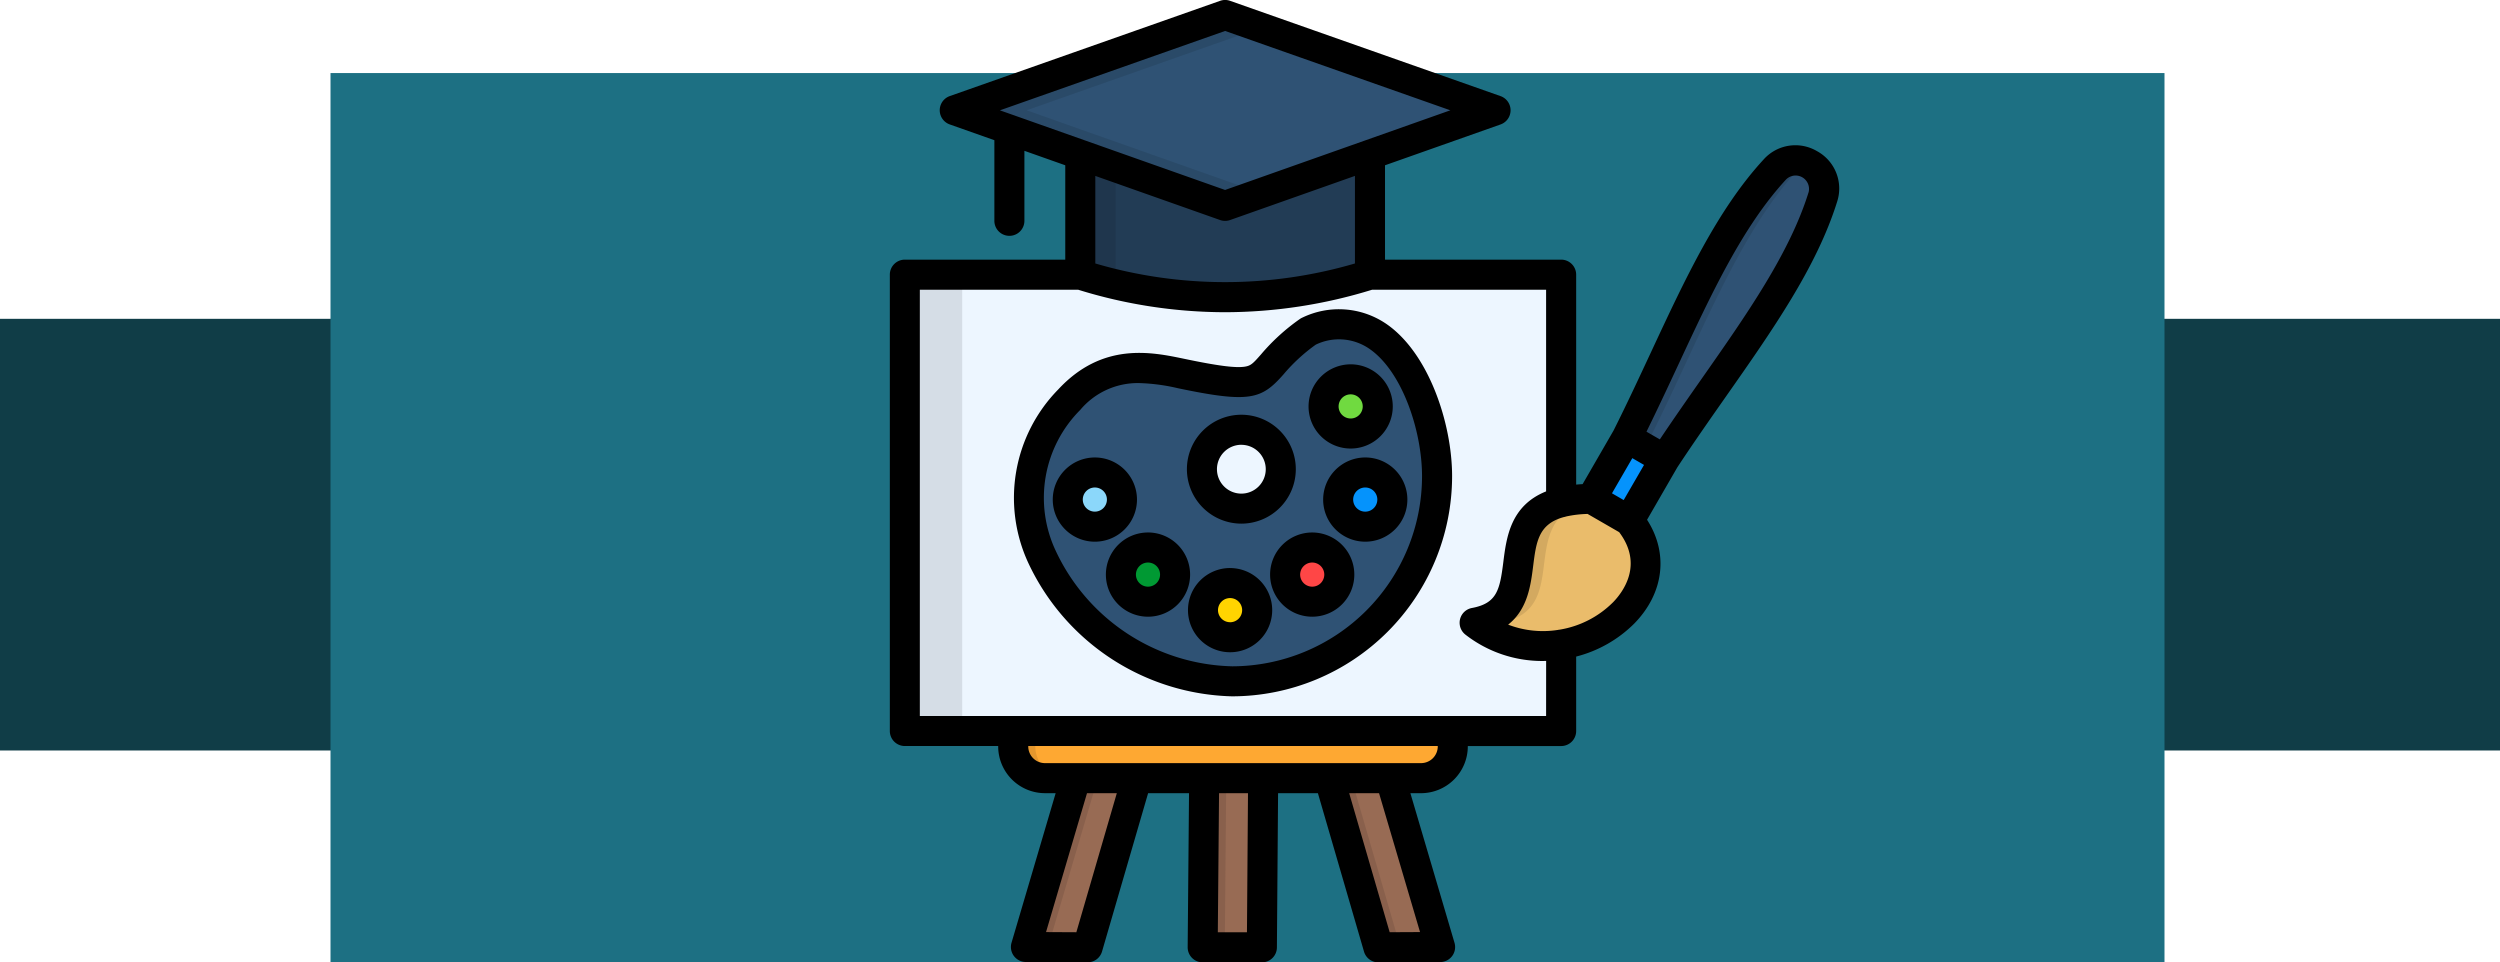<svg xmlns="http://www.w3.org/2000/svg" width="295" height="113.558" viewBox="0 0 295 113.558">
  <g id="Grupo_1203708" data-name="Grupo 1203708" transform="translate(-1125 -297.289)">
    <g id="Grupo_1177670" data-name="Grupo 1177670" transform="translate(104.5 26.847)">
      <rect id="Rectángulo_415938" data-name="Rectángulo 415938" width="295" height="50.937" transform="translate(1020.5 308.063)" fill="#103d47"/>
      <g id="Grupo_1177160" data-name="Grupo 1177160" transform="translate(1062.32 279.063)">
        <rect id="Rectángulo_415940" data-name="Rectángulo 415940" width="216.41" height="104.937" transform="translate(-2.82)" fill="#1d7083"/>
      </g>
    </g>
    <g id="art-school_18254181" transform="translate(1226.54 297.286)">
      <g id="Grupo_1203707" data-name="Grupo 1203707" transform="translate(5.234 1.776)">
        <path id="Trazado_1041664" data-name="Trazado 1041664" d="M177.064,402.25l-.164,22.568h-6.98l.2-22.568Z" transform="translate(-134.775 -314.808)" fill="#986b54" fill-rule="evenodd"/>
        <path id="Trazado_1041665" data-name="Trazado 1041665" d="M82.391,403.93h7.2l-6.463,22.195-7.279-.038Z" transform="translate(-61.569 -316.115)" fill="#986b54" fill-rule="evenodd"/>
        <path id="Trazado_1041666" data-name="Trazado 1041666" d="M241.442,403.93h-7.2l6.463,22.195,7.279-.038Z" transform="translate(-184.829 -316.115)" fill="#986b54" fill-rule="evenodd"/>
        <path id="Trazado_1041667" data-name="Trazado 1041667" d="M69.1,380.21h51.864v3.746a3.754,3.754,0,0,1-3.746,3.746H72.848a3.754,3.754,0,0,1-3.746-3.746V380.21Z" transform="translate(-56.316 -297.656)" fill="#fea832" fill-rule="evenodd"/>
        <path id="Trazado_1041668" data-name="Trazado 1041668" d="M11.46,146.12H88.9v53.847H11.46Z" transform="translate(-11.46 -115.486)" fill="#edf6ff" fill-rule="evenodd"/>
        <path id="Trazado_1041669" data-name="Trazado 1041669" d="M82.224,181.439c4.307-4.644,8.794-4,13.181-3.081,11.955,2.5,7.732.208,15.042-4.979,10.118-4.3,15.177,9.16,15.177,17.094a24.2,24.2,0,0,1-24.2,24.2C84.823,214.675,69.373,195.3,82.224,181.439Z" transform="translate(-62.823 -136.055)" fill="#2f5274" fill-rule="evenodd"/>
        <path id="Trazado_1041670" data-name="Trazado 1041670" d="M98.13,254.558a3.195,3.195,0,1,1,3.192,3.2A3.2,3.2,0,0,1,98.13,254.558Z" transform="translate(-78.907 -197.384)" fill="#8bd7fa" fill-rule="evenodd"/>
        <path id="Trazado_1041671" data-name="Trazado 1041671" d="M126.36,294.478a3.2,3.2,0,1,1,3.2,3.2A3.2,3.2,0,0,1,126.36,294.478Z" transform="translate(-100.876 -228.45)" fill="#093" fill-rule="evenodd"/>
        <path id="Trazado_1041672" data-name="Trazado 1041672" d="M170.05,313.408a3.2,3.2,0,1,1,3.2,3.2A3.2,3.2,0,0,1,170.05,313.408Z" transform="translate(-134.876 -243.182)" fill="#ffd400" fill-rule="evenodd"/>
        <path id="Trazado_1041673" data-name="Trazado 1041673" d="M248.367,254.558a3.2,3.2,0,1,0-3.2,3.2A3.2,3.2,0,0,0,248.367,254.558Z" transform="translate(-190.844 -197.384)" fill="#0593fc" fill-rule="evenodd"/>
        <path id="Trazado_1041674" data-name="Trazado 1041674" d="M220.13,294.478a3.195,3.195,0,1,0-3.2,3.2A3.194,3.194,0,0,0,220.13,294.478Z" transform="translate(-168.875 -228.45)" fill="#ff4646" fill-rule="evenodd"/>
        <path id="Trazado_1041675" data-name="Trazado 1041675" d="M169.5,233.281a4.653,4.653,0,1,1,4.651,4.655A4.65,4.65,0,0,1,169.5,233.281Z" transform="translate(-134.448 -179.696)" fill="#edf6ff" fill-rule="evenodd"/>
        <path id="Trazado_1041676" data-name="Trazado 1041676" d="M240.607,204.978a3.2,3.2,0,1,0-3.2,3.2A3.2,3.2,0,0,0,240.607,204.978Z" transform="translate(-184.805 -158.801)" fill="#70da40" fill-rule="evenodd"/>
        <path id="Trazado_1041677" data-name="Trazado 1041677" d="M398.378,86.354c-7.128,7.725-11.394,19.533-17.471,31.648l-4.168,7.226,2.227,1.282,2.222,1.289,4.174-7.219c7.45-11.327,15.543-20.92,18.673-30.958a3.357,3.357,0,0,0-5.658-3.267Z" transform="translate(-295.723 -68.138)" fill="#2f5274" fill-rule="evenodd"/>
        <path id="Trazado_1041678" data-name="Trazado 1041678" d="M380.908,232.82l-4.168,7.226,2.227,1.28,2.222,1.289,4.174-7.219Z" transform="translate(-295.723 -182.956)" fill="#0593fc" fill-rule="evenodd"/>
        <path id="Trazado_1041679" data-name="Trazado 1041679" d="M332.839,267.968,328.39,265.4c-13.993.135-4.1,12.815-13.78,14.621C324.912,287.965,340.209,277.073,332.839,267.968Z" transform="translate(-247.373 -208.31)" fill="#eabc6b" fill-rule="evenodd"/>
        <path id="Trazado_1041680" data-name="Trazado 1041680" d="M104.76,66.44h34.187V84.113a56.032,56.032,0,0,1-34.185,0V66.44Z" transform="translate(-84.067 -53.478)" fill="#223c55" fill-rule="evenodd"/>
        <path id="Trazado_1041681" data-name="Trazado 1041681" d="M69.893,8l31.9,11.241-31.9,11.278L37.99,19.241Z" transform="translate(-32.106 -8)" fill="#2f5274" fill-rule="evenodd"/>
        <path id="Trazado_1041682" data-name="Trazado 1041682" d="M46.471,19.241,74.134,9.495,69.893,8,37.99,19.241l4.649,1.643,3.589,1.269L52.8,24.477l17.094,6.042,4.241-1.5L52.8,21.481Z" transform="translate(-32.106 -8)" fill="#2a4a68" fill-rule="evenodd"/>
        <path id="Trazado_1041683" data-name="Trazado 1041683" d="M108.941,96.447V83.767L104.76,82.29V96.447a56.54,56.54,0,0,0,19.161,2.63A57.042,57.042,0,0,1,108.941,96.447Z" transform="translate(-84.067 -65.813)" fill="#1f364d" fill-rule="evenodd"/>
        <path id="Trazado_1041684" data-name="Trazado 1041684" d="M11.46,146.12h6.767v53.847H11.46Z" transform="translate(-11.46 -115.486)" fill="#d5dde6" fill-rule="evenodd"/>
        <path id="Trazado_1041685" data-name="Trazado 1041685" d="M171.026,233.281a4.657,4.657,0,0,1,3.888-4.589,4.5,4.5,0,0,0-.763-.062,4.653,4.653,0,0,0,0,9.306,4.5,4.5,0,0,0,.763-.067A4.648,4.648,0,0,1,171.026,233.281Z" transform="translate(-134.448 -179.696)" fill="#d5dde6" fill-rule="evenodd"/>
        <path id="Trazado_1041686" data-name="Trazado 1041686" d="M99.332,254.558a3.208,3.208,0,0,1,2.593-3.143,3.2,3.2,0,1,0,0,6.286A3.2,3.2,0,0,1,99.332,254.558Z" transform="translate(-78.907 -197.384)" fill="#7dc2e1" fill-rule="evenodd"/>
        <path id="Trazado_1041687" data-name="Trazado 1041687" d="M127.569,294.478a3.2,3.2,0,0,1,2.593-3.143,3.371,3.371,0,0,0-.6-.055,3.2,3.2,0,1,0,0,6.4,3.16,3.16,0,0,0,.6-.062A3.193,3.193,0,0,1,127.569,294.478Z" transform="translate(-100.876 -228.45)" fill="#008a2e" fill-rule="evenodd"/>
        <path id="Trazado_1041688" data-name="Trazado 1041688" d="M171.259,313.408a3.2,3.2,0,0,1,2.593-3.143,3.2,3.2,0,1,0-.6,6.341,2.7,2.7,0,0,0,.6-.062A3.2,3.2,0,0,1,171.259,313.408Z" transform="translate(-134.876 -243.182)" fill="#e6bf00" fill-rule="evenodd"/>
        <path id="Trazado_1041689" data-name="Trazado 1041689" d="M214.952,294.478a3.2,3.2,0,0,1,2.593-3.143,3.371,3.371,0,0,0-.6-.055,3.2,3.2,0,0,0,0,6.4,3.16,3.16,0,0,0,.6-.062A3.193,3.193,0,0,1,214.952,294.478Z" transform="translate(-168.883 -228.45)" fill="#e63f3f" fill-rule="evenodd"/>
        <path id="Trazado_1041690" data-name="Trazado 1041690" d="M243.179,254.558a3.208,3.208,0,0,1,2.593-3.143,3.2,3.2,0,1,0,0,6.286,3.2,3.2,0,0,1-2.593-3.143Z" transform="translate(-190.844 -197.384)" fill="#0584e3" fill-rule="evenodd"/>
        <path id="Trazado_1041691" data-name="Trazado 1041691" d="M235.419,204.978a3.2,3.2,0,0,1,2.593-3.143,3.2,3.2,0,1,0-.6,6.341,2.7,2.7,0,0,0,.6-.062A3.2,3.2,0,0,1,235.419,204.978Z" transform="translate(-184.805 -158.801)" fill="#65c43a" fill-rule="evenodd"/>
        <path id="Trazado_1041692" data-name="Trazado 1041692" d="M75.454,394.475a3.758,3.758,0,0,1-3.746-3.746V388.91H69.1v1.819a3.757,3.757,0,0,0,3.748,3.746Z" transform="translate(-56.316 -304.426)" fill="#e5972d" fill-rule="evenodd"/>
        <path id="Trazado_1041693" data-name="Trazado 1041693" d="M81.732,414,75.85,433.924l7.279.038.007-.013-4.675-.024L84.338,414Z" transform="translate(-61.569 -323.952)" fill="#89604c" fill-rule="evenodd"/>
        <path id="Trazado_1041694" data-name="Trazado 1041694" d="M170.1,414l-.175,19.961h2.6L172.7,414Z" transform="translate(-134.775 -323.952)" fill="#89604c" fill-rule="evenodd"/>
        <path id="Trazado_1041695" data-name="Trazado 1041695" d="M237.19,414,243,433.961l2.6-.013L239.8,414Z" transform="translate(-187.124 -323.952)" fill="#89604c" fill-rule="evenodd"/>
        <path id="Trazado_1041696" data-name="Trazado 1041696" d="M317.67,280.021c7.3-1.366,3.467-8.916,7.153-12.6a7.039,7.039,0,0,1,3.955-1.805l-.379-.213a15.184,15.184,0,0,0-3.575.4c-8.6,2.2-1.513,12.6-10.2,14.219a13.011,13.011,0,0,0,9.537,2.662A12.993,12.993,0,0,1,317.67,280.021Z" transform="translate(-247.381 -208.31)" fill="#d3a960" fill-rule="evenodd"/>
        <path id="Trazado_1041697" data-name="Trazado 1041697" d="M378.162,240.862l4.168-7.219-1.422-.823-4.168,7.226.377.213Z" transform="translate(-295.723 -182.956)" fill="#0584e3" fill-rule="evenodd"/>
        <path id="Trazado_1041698" data-name="Trazado 1041698" d="M398.286,118c6.077-12.114,10.338-23.921,17.464-31.648a3.351,3.351,0,0,1,1.031-.77,3.225,3.225,0,0,0-3.79.77C405.862,94.075,401.6,105.883,395.52,118l1.422.823.652.373Z" transform="translate(-310.338 -68.134)" fill="#2a4a68" fill-rule="evenodd"/>
      </g>
      <path id="Trazado_1041699" data-name="Trazado 1041699" d="M61.9,38.126a9.912,9.912,0,0,0-9.737-.657,1.879,1.879,0,0,0-.333.186,24.192,24.192,0,0,0-4.571,4.168c-.951,1.082-1.2,1.342-1.941,1.451-1.116.162-3.183-.106-7.131-.934-3.837-.8-9.633-2.014-14.854,3.617A18.265,18.265,0,0,0,19.8,66.431,27.291,27.291,0,0,0,43.835,82.17,26,26,0,0,0,69.808,56.191c0-6.221-2.772-14.665-7.907-18.065Zm-18.067,40.5A23.6,23.6,0,0,1,23.042,65.012a14.678,14.678,0,0,1,2.89-16.643,8.861,8.861,0,0,1,6.927-3.163,22.7,22.7,0,0,1,4.6.608c8.5,1.781,9.861,1.313,12.463-1.643a20.648,20.648,0,0,1,3.8-3.5,6.309,6.309,0,0,1,6.221.421c3.955,2.617,6.317,9.737,6.317,15.106a22.453,22.453,0,0,1-22.426,22.43ZM32.624,58.95a4.969,4.969,0,1,0-4.973,4.973A4.975,4.975,0,0,0,32.624,58.95Zm-4.973,1.426a1.424,1.424,0,1,1,1.426-1.426A1.427,1.427,0,0,1,27.651,60.376Zm6.268,2.46A4.969,4.969,0,1,0,38.892,67.8a4.972,4.972,0,0,0-4.973-4.966Zm0,6.394A1.424,1.424,0,1,1,35.347,67.8,1.427,1.427,0,0,1,33.919,69.23Zm9.688-2.2A4.969,4.969,0,1,0,48.58,72a4.972,4.972,0,0,0-4.973-4.966Zm0,6.394A1.424,1.424,0,1,1,45.033,72,1.427,1.427,0,0,1,43.607,73.429ZM54.592,58.95a4.969,4.969,0,1,0,4.973-4.966,4.979,4.979,0,0,0-4.973,4.966Zm6.392,0a1.425,1.425,0,1,1-1.422-1.422A1.424,1.424,0,0,1,60.985,58.95ZM53.3,62.836A4.969,4.969,0,1,0,58.27,67.8,4.972,4.972,0,0,0,53.3,62.836Zm0,6.394A1.424,1.424,0,1,1,54.726,67.8,1.427,1.427,0,0,1,53.3,69.23ZM44.94,61.792a6.425,6.425,0,1,0-6.425-6.425A6.434,6.434,0,0,0,44.94,61.792Zm0-9.3a2.879,2.879,0,1,1-2.879,2.879A2.881,2.881,0,0,1,44.94,52.487Zm7.929-4.533a4.969,4.969,0,1,0,4.973-4.966A4.979,4.979,0,0,0,52.869,47.954Zm6.394,0a1.424,1.424,0,1,1-1.422-1.422A1.424,1.424,0,0,1,59.263,47.954Zm53.639-30.1a5.021,5.021,0,0,0-6.312.938c-5.465,5.922-9.282,14.115-13.323,22.789-1.4,3.005-2.848,6.113-4.407,9.22l-3.651,6.323c-.262.016-.515.033-.761.058V32.413a1.771,1.771,0,0,0-1.772-1.772H61.892V19.506l13.631-4.817a1.773,1.773,0,0,0,0-3.345L43.611.1a1.759,1.759,0,0,0-1.178,0l-31.9,11.241a1.773,1.773,0,0,0,0,3.345l5.263,1.861v9.513a1.772,1.772,0,1,0,3.544,0V17.8l4.822,1.706V30.641H5.232A1.771,1.771,0,0,0,3.46,32.413V86.262a1.771,1.771,0,0,0,1.772,1.772H16.246v.044a5.528,5.528,0,0,0,5.52,5.52h1.262l-5.208,17.648a1.771,1.771,0,0,0,1.69,2.273l7.275.038H26.8a1.773,1.773,0,0,0,1.7-1.278L33.937,93.6h4.828l-.16,18.172a1.776,1.776,0,0,0,1.774,1.79h6.984a1.772,1.772,0,0,0,1.772-1.759l.138-18.2h4.7l5.438,18.684a1.77,1.77,0,0,0,1.7,1.278h.009l7.282-.038a1.771,1.771,0,0,0,1.69-2.273L64.886,93.6h1.255a5.528,5.528,0,0,0,5.52-5.52v-.044H82.676a1.771,1.771,0,0,0,1.772-1.772V77.479a14.953,14.953,0,0,0,6.858-3.9c3.518-3.6,4.052-8.293,1.506-12.243l3.569-6.181c1.912-2.9,3.875-5.7,5.776-8.413,5.5-7.843,10.686-15.248,13.088-22.949a5.019,5.019,0,0,0-2.342-5.935ZM90.055,59.012l-1.382-.8,2.4-4.148,1.382.8ZM43.024,3.655,69.6,13.019l-26.58,9.4L18.232,13.651c-.051-.02-.1-.04-.155-.055l-1.628-.574Zm-.592,22.312a1.757,1.757,0,0,0,1.18,0L58.343,20.76V31.093a54.431,54.431,0,0,1-30.636,0V20.762Zm-16.963,84.04-3.578-.018L26.726,93.6h3.518Zm20.132.007H42.163L42.307,93.6h3.416Zm20.423-.027-3.584.018L57.664,93.6h3.524Zm2.092-21.909a1.975,1.975,0,0,1-1.974,1.974H21.767a1.975,1.975,0,0,1-1.974-1.974v-.044H68.115ZM80.9,84.488H7v-50.3H25.673a58.67,58.67,0,0,0,17.335,2.657,59.012,59.012,0,0,0,17.371-2.657H80.9v23.8c-4.205,1.686-4.68,5.423-5.048,8.344-.413,3.267-.741,4.862-3.708,5.414a1.773,1.773,0,0,0-.759,3.147A14.736,14.736,0,0,0,80.476,78c.142,0,.284-.007.428-.011ZM88.771,71.1a11.546,11.546,0,0,1-6.261,3.2,1.813,1.813,0,0,0-.224.035,11.443,11.443,0,0,1-5.866-.625c2.309-1.81,2.67-4.673,2.954-6.931.359-2.841.625-4.933,3.6-5.756a1.8,1.8,0,0,0,.291-.075,13.031,13.031,0,0,1,2.533-.3l3.726,2.151c2.888,3.833.452,7.071-.75,8.3ZM111.86,22.731C109.624,29.9,104.587,37.09,99.253,44.7c-1.619,2.311-3.283,4.693-4.933,7.151l-1.575-.909c1.309-2.662,2.542-5.3,3.735-7.86C100.4,34.664,104.106,26.715,109.2,21.2a1.584,1.584,0,0,1,2.664,1.533Z" transform="translate(0 0)"/>
    </g>
  </g>
</svg>
